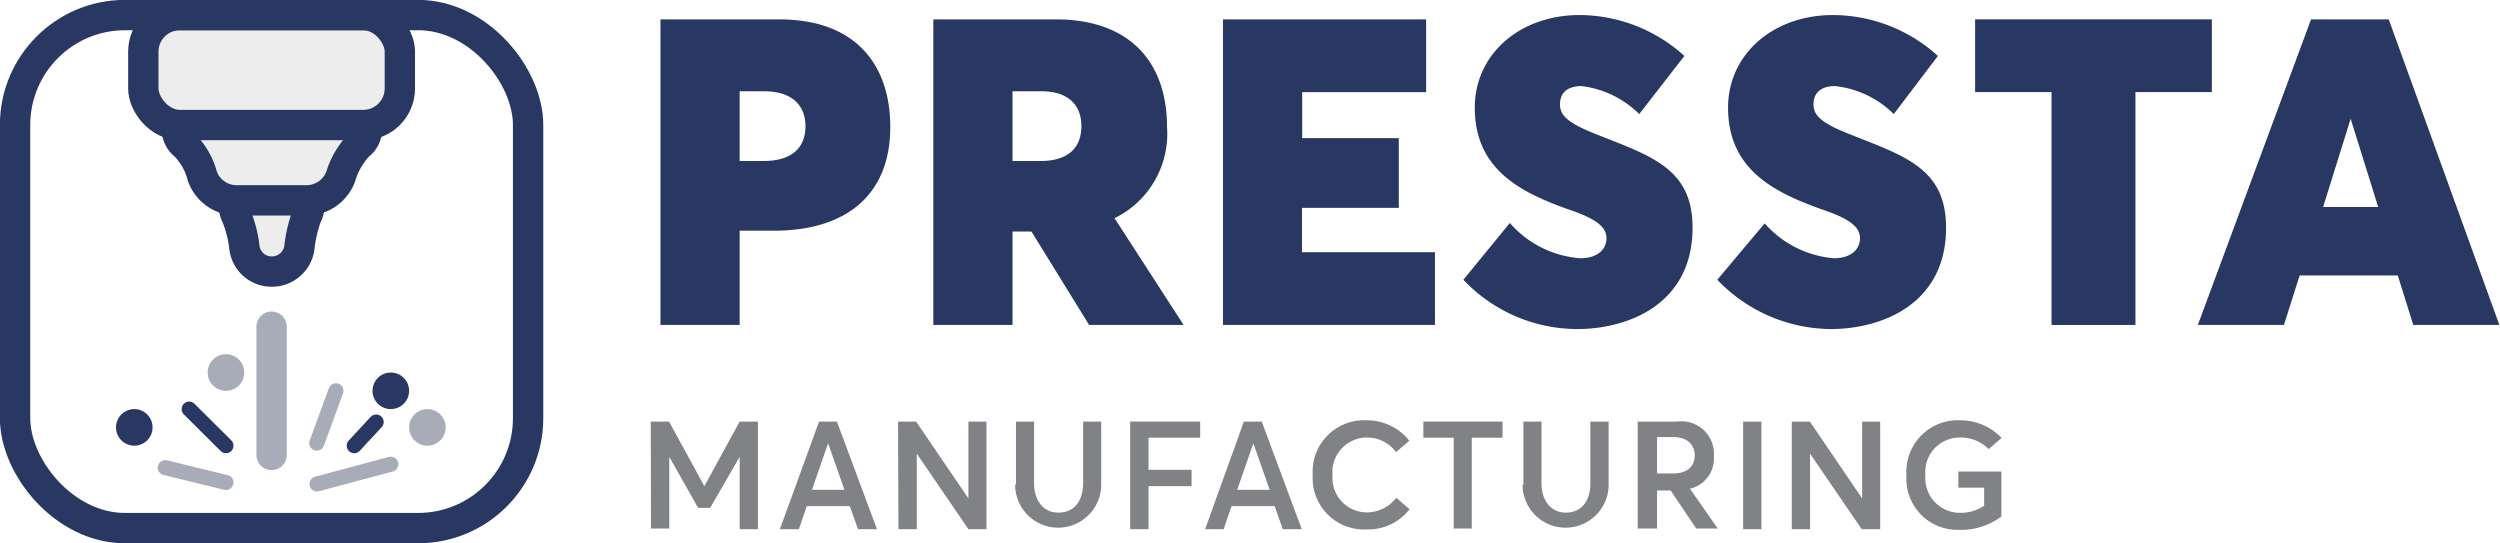 <svg xmlns="http://www.w3.org/2000/svg" viewBox="0 0 116.17 25.25"><defs><style>.a{fill:#283862;}.b{fill:#808285;}.c,.d{fill:#ededee;}.c,.d,.e,.i{stroke:#283862;}.c,.d,.e,.g{stroke-width:1.41px;}.c{fill-rule:evenodd;}.e,.g,.h,.i{fill:none;}.f{fill:#a7acb8;}.g,.h{stroke:#a7acb8;}.g,.h,.i{stroke-linecap:round;}.h,.i{stroke-width:0.7px;}</style></defs><path class="a" d="M30.69.9h5.52c3.56,0,5.16,2.12,5.16,5,0,3.22-2.12,4.82-5.4,4.82h-1.6V15.1H30.69Zm4.82,6.58c1.22,0,1.92-.56,1.92-1.62,0-.88-.54-1.62-1.92-1.62H34.37V7.48Z"/><path class="a" d="M43.37.9h5.68c3.58,0,5.18,2.12,5.18,5a4.37,4.37,0,0,1-2.44,4.24L55,15.1H50.61l-2.68-4.34h-.88V15.1H43.37Zm5,6.58c1.2,0,1.88-.56,1.88-1.62,0-.88-.5-1.62-1.88-1.62H47.05V7.48Z"/><path class="a" d="M56.83.9h9.44V4.28H60.51V6.42H65V9.66h-4.5v2.06h6.18V15.1H56.83Z"/><path class="a" d="M68,13l2.16-2.64A4.79,4.79,0,0,0,73.43,12c.88,0,1.22-.48,1.22-.92s-.28-.86-1.8-1.36C70.69,8.94,68.53,7.9,68.53,5c0-2.42,2-4.24,4.74-4.3a7.28,7.28,0,0,1,5,1.9l-2.1,2.7A4.57,4.57,0,0,0,73.49,4c-.68,0-1,.34-1,.84s.3.86,1.74,1.42c2.52,1,4.42,1.58,4.42,4.32,0,3.56-3,4.71-5.36,4.71A7.3,7.3,0,0,1,68,13Z"/><path class="a" d="M79.8,13,82,10.38A4.82,4.82,0,0,0,85.21,12c.88,0,1.22-.48,1.22-.92s-.28-.86-1.8-1.36C82.47,8.94,80.3,7.9,80.3,5c0-2.42,2-4.24,4.75-4.3a7.28,7.28,0,0,1,5,1.9L88,5.3A4.57,4.57,0,0,0,85.27,4c-.68,0-1,.34-1,.84s.3.86,1.74,1.42c2.52,1,4.42,1.58,4.42,4.32,0,3.56-3,4.71-5.36,4.71A7.36,7.36,0,0,1,79.8,13Z"/><path class="a" d="M95.33,4.28H91.78V.9h11V4.28H99.23V15.1h-3.9Z"/><path class="a" d="M107.39.9H111l5.14,14.2h-4l-.72-2.3h-4.56l-.73,2.3h-4Zm3.12,8.72-1.28-4.1h0l-1.28,4.1Z"/><path class="b" d="M30.24,19.59h.85l1.64,3h0l1.64-3h.85v5h-.85V21.23h0L33,23.6h-.56L31.1,21.23h0v3.33h-.85Z"/><path class="b" d="M38.06,19.59h.83l1.86,5h-.88l-.38-1.07h-2l-.37,1.07h-.88Zm1.18,3.17-.76-2.16h0l-.75,2.16Z"/><path class="b" d="M41.73,19.59h.84L45,23.16h0V19.59h.84v5H45l-2.4-3.51h0v3.51h-.85Z"/><path class="b" d="M47.21,22.52V19.59h.84v2.86c0,.79.42,1.37,1.13,1.37s1.15-.51,1.15-1.37V19.59h.84v2.93a2,2,0,1,1-4,0Z"/><path class="b" d="M52.52,19.59h3.25v.75h-2.4v1.49h2v.76h-2v2h-.85Z"/><path class="b" d="M57.8,19.59h.83l1.86,5h-.88l-.38-1.07h-2l-.37,1.07H56ZM59,22.76l-.76-2.16h0l-.75,2.16Z"/><path class="b" d="M61,22.09a2.39,2.39,0,0,1,2.49-2.56,2.52,2.52,0,0,1,2,.95l-.62.53a1.66,1.66,0,0,0-1.34-.68,1.61,1.61,0,0,0-1.61,1.76,1.6,1.6,0,0,0,1.62,1.72,1.72,1.72,0,0,0,1.34-.68l.62.53a2.42,2.42,0,0,1-2,.94A2.38,2.38,0,0,1,61,22.09Z"/><path class="b" d="M67.55,20.34H66.14v-.75h3.68v.75H68.39v4.22h-.84Z"/><path class="b" d="M70.79,22.52V19.59h.84v2.86c0,.79.42,1.37,1.13,1.37s1.14-.51,1.14-1.37V19.59h.85v2.93a2,2,0,1,1-4,0Z"/><path class="b" d="M76.1,19.59h1.83a1.51,1.51,0,0,1,1.71,1.61,1.44,1.44,0,0,1-1.11,1.51l1.29,1.85h-1l-1.19-1.77H77v1.77H76.1ZM77.75,22c.68,0,1-.35,1-.84s-.34-.85-1-.85H77V22Z"/><path class="b" d="M81,19.59h.85v5H81Z"/><path class="b" d="M83.26,19.59h.84l2.43,3.57h0V19.59h.84v5h-.86l-2.4-3.51h0v3.51h-.85Z"/><path class="b" d="M88.59,22.08a2.39,2.39,0,0,1,2.48-2.55,2.65,2.65,0,0,1,1.94.82l-.6.52a1.85,1.85,0,0,0-1.35-.54,1.6,1.6,0,0,0-1.59,1.75,1.61,1.61,0,0,0,1.62,1.75,1.93,1.93,0,0,0,1.11-.33v-.84H91v-.75H93V24a3.11,3.11,0,0,1-2,.62A2.37,2.37,0,0,1,88.59,22.08Z"/><path class="c" d="M12.05,8.37h1.17a1.16,1.16,0,0,1,1.16,1.16,1.14,1.14,0,0,1-.14.54h0a6.36,6.36,0,0,0-.33,1.45,1.29,1.29,0,0,1-1.29,1.1,1.27,1.27,0,0,1-1.26-1.1A5.62,5.62,0,0,0,11,10.07h0a1.16,1.16,0,0,1,.48-1.57A1.11,1.11,0,0,1,12.05,8.37Z"/><path class="c" d="M9.2,5h6.9a1,1,0,0,1,.95,1,.91.91,0,0,1-.38.75h0a3.64,3.64,0,0,0-.84,1.46,1.7,1.7,0,0,1-1.59,1.1H11a1.69,1.69,0,0,1-1.6-1.13,3.18,3.18,0,0,0-.81-1.43h0a.94.94,0,0,1-.18-1.32A.91.91,0,0,1,9.2,5Z"/><rect class="d" x="6.66" y="0.7" width="11.92" height="5.11" rx="1.7"/><rect class="e" x="0.7" y="0.7" width="23.84" height="23.84" rx="5.11"/><circle class="a" cx="6.24" cy="19.86" r="0.85"/><circle class="a" cx="18.16" cy="18.16" r="0.85"/><circle class="f" cx="19.86" cy="19.86" r="0.85"/><circle class="f" cx="10.5" cy="17.31" r="0.85"/><line class="g" x1="12.62" y1="15.18" x2="12.62" y2="21.14"/><line class="h" x1="10.5" y1="22.42" x2="7.68" y2="21.73"/><line class="i" x1="10.5" y1="20.71" x2="8.79" y2="19.01"/><line class="h" x1="14.72" y1="20.59" x2="15.61" y2="18.16"/><line class="i" x1="16.46" y1="20.71" x2="17.48" y2="19.61"/><line class="h" x1="18.16" y1="21.57" x2="14.73" y2="22.49"/></svg>